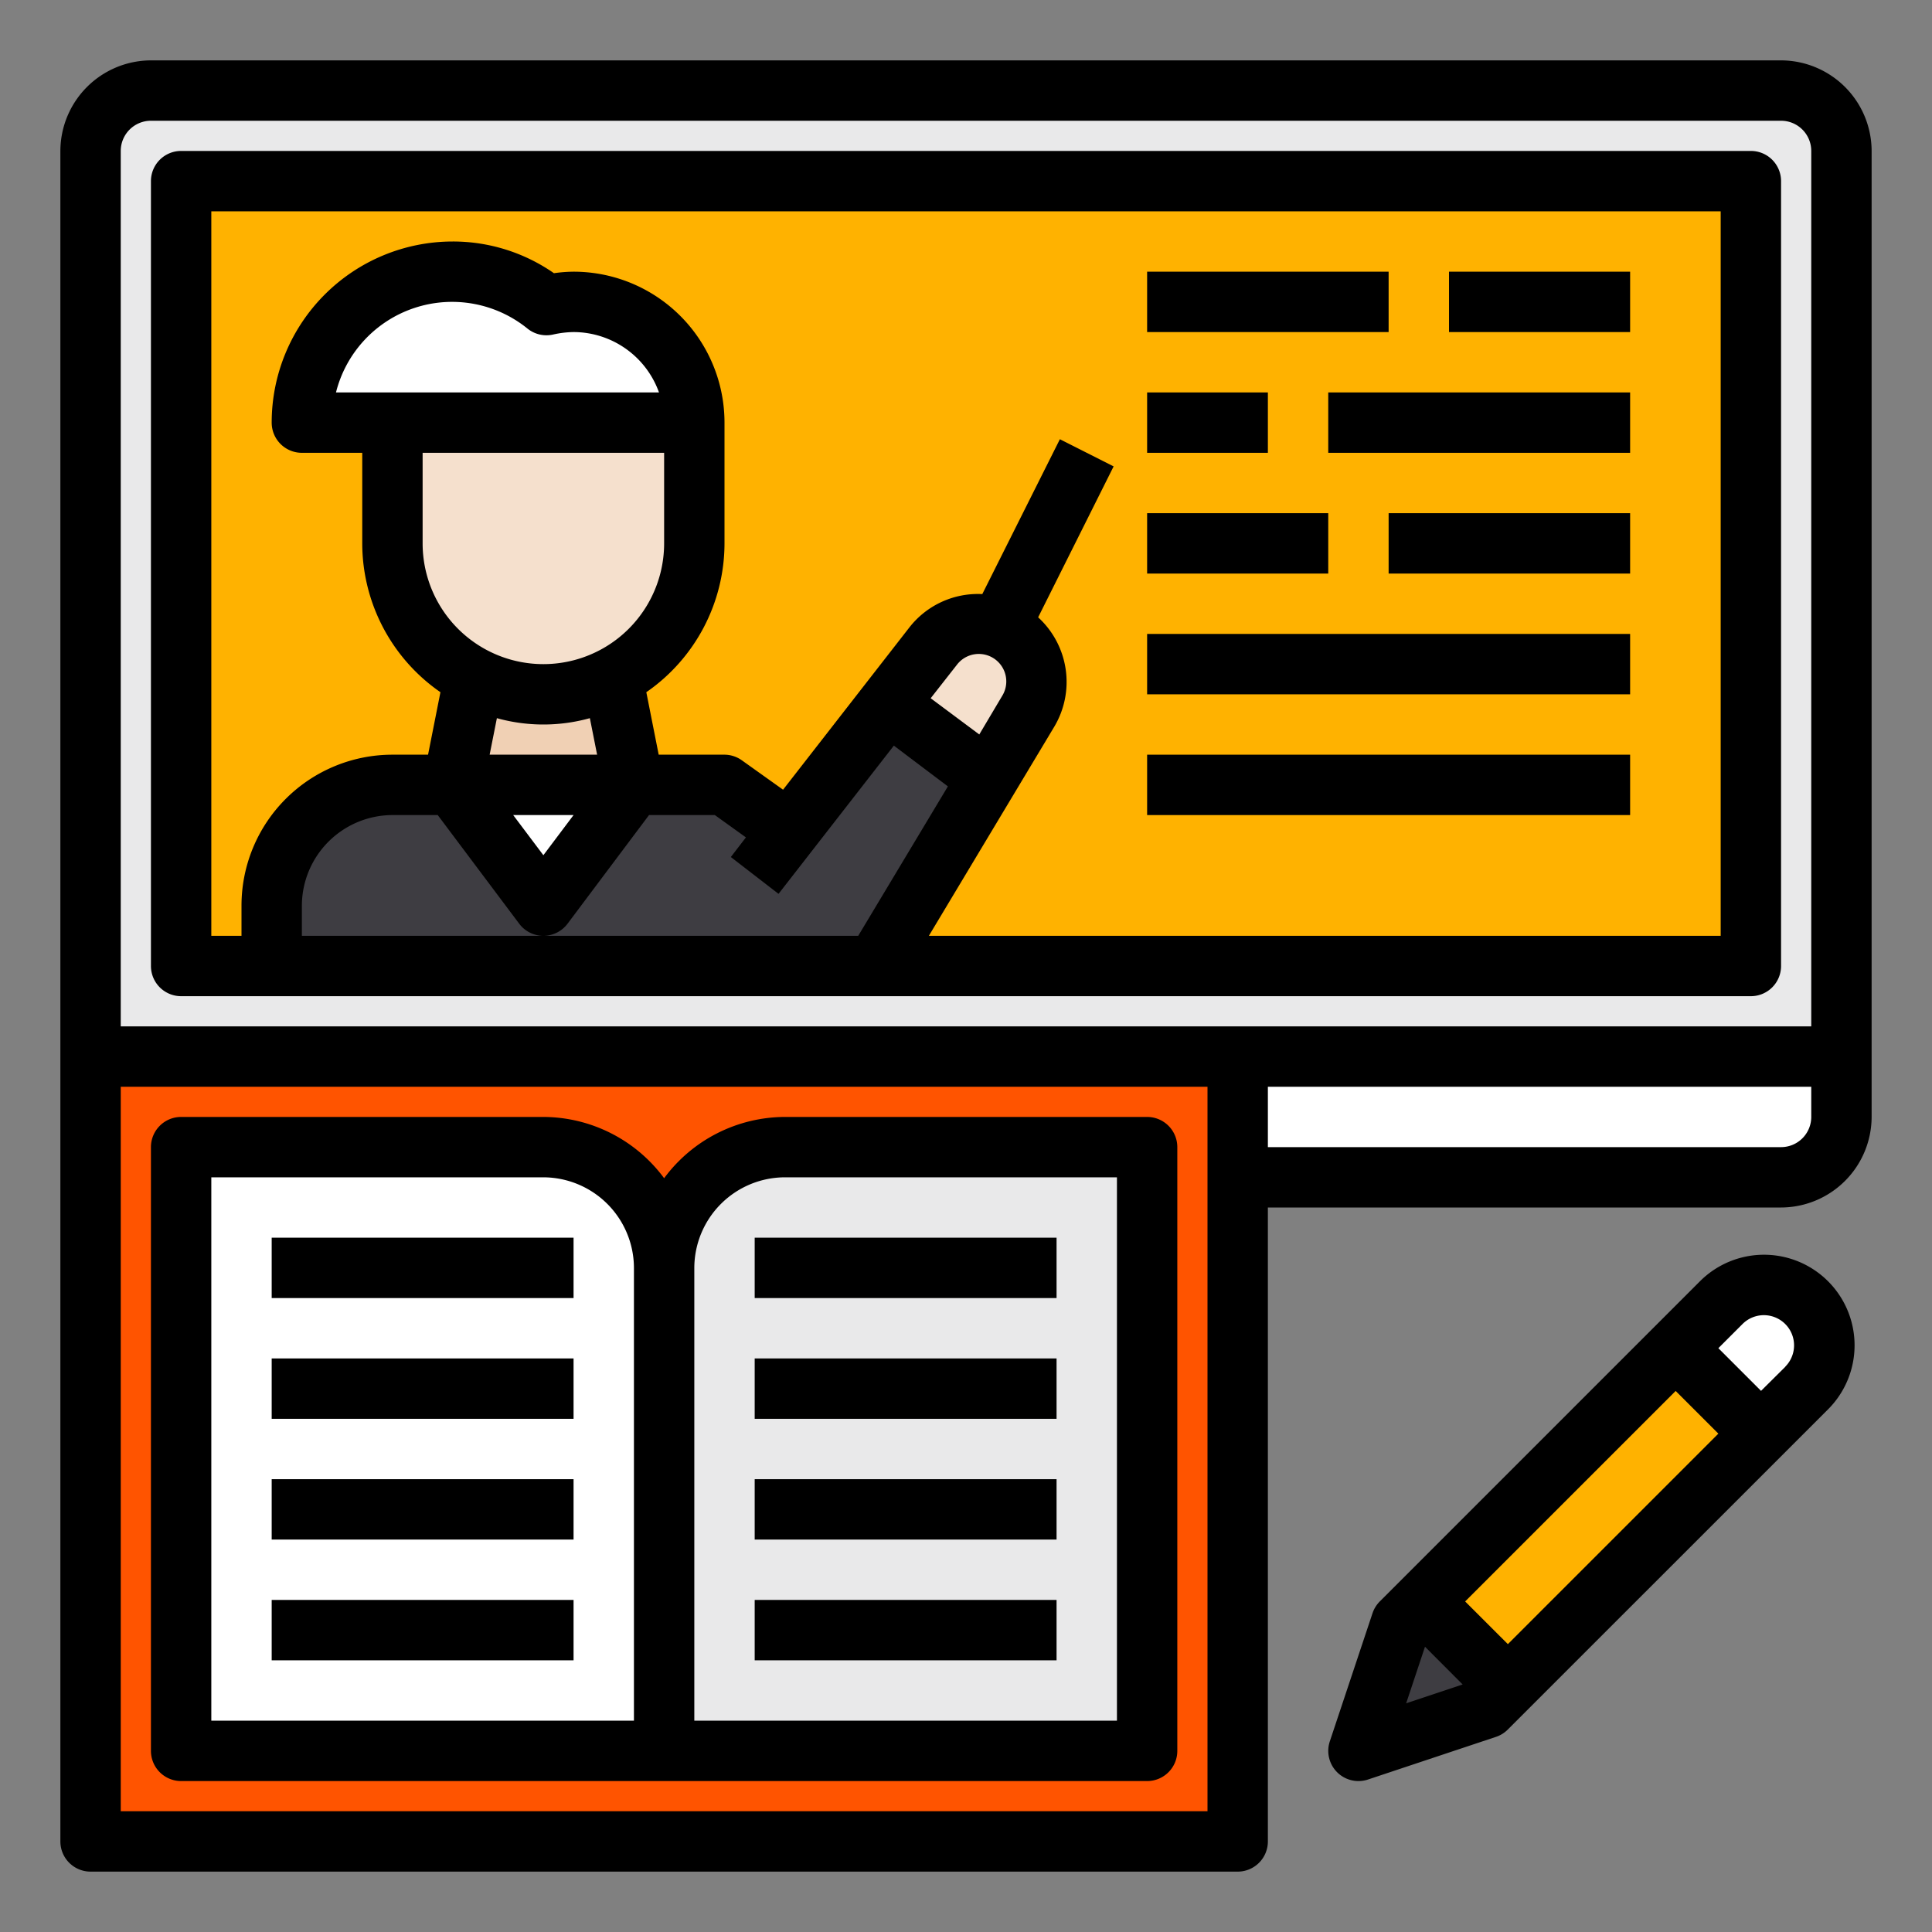 <?xml version="1.0"?>
<svg xmlns="http://www.w3.org/2000/svg" height="512px" viewBox="0 0 64 64" width="512px" class=""><rect x="0" y="0" width="64" height="64" fill="#808080" stroke="none"/><g><g id="Elearning-book-screen-online-education"><path d="m61 35h-58v-30a2 2 0 0 1 2-2h54a2 2 0 0 1 2 2z" fill="#e9e9ea" data-original="#E9E9EA" class=""/><path d="m6 6h52v26h-52z" fill="#2488ff" data-original="#2488FF" class="" style="fill:#FFB200" data-old_color="#2488ff"/><path d="m61 35v2a2.006 2.006 0 0 1 -2 2h-54a2.006 2.006 0 0 1 -2-2v-2z" fill="#acabb1" data-original="#ACABB1" class="" data-old_color="#acabb1" style="fill:#FFFFFF"/><path d="m49.95 55.88-.12.12-.59.59-4.24 1.41 1.41-4.24.71-.71z" fill="#3e3d42" data-original="#3E3D42" class="active-path" style="fill:#3E3D42"/><path d="m59.85 43.15a2 2 0 0 1 0 2.83l-1.51 1.51-2.83-2.83 1.51-1.51a1.992 1.992 0 0 1 2.83 0z" fill="#fff" data-original="#FFF" class=""/><path d="m46.797 48.269h11.865v4.002h-11.865z" fill="#64c37d" transform="matrix(.707 -.707 .707 .707 -20.102 52.009)" data-original="#64C37D" class="" style="fill:#FFB200" data-old_color="#64c37d"/><path d="m3 35h38v26h-38z" fill="#d80027" data-original="#D80027" class="" style="fill:#FF5400" data-old_color="#d80027"/><path d="m22 43v15h-16v-20h12a4 4 0 0 1 4 4z" fill="#fff" data-original="#FFF" class=""/><path d="m22 58v-16a4 4 0 0 1 4-4h12v20z" fill="#e9e9ea" data-original="#E9E9EA" class=""/><path d="m33.1 20.8a1.5 1.5 0 0 1 .38.19 1.9 1.9 0 0 1 .85 1.59 1.871 1.871 0 0 1 -.27.99l-1.33 2.22-3.31-2.47 1.49-1.92a1.889 1.889 0 0 1 2.19-.6z" fill="#f5e0cd" data-original="#F5E0CD" class=""/><path d="m20.29 22.44.71 3.56h-6l.71-3.56a4.962 4.962 0 0 0 4.58 0z" fill="#f0d0b4" data-original="#F0D0B4"/><path d="m21 26-3 4-3-4z" fill="#fff" data-original="#FFF" class=""/><path d="m18 30 3-4h3l2.14 1.53 3.28-4.21 3.31 2.47-3.73 6.21h-20v-2a4 4 0 0 1 4-4h2z" fill="#3e3d42" data-original="#3E3D42" class="active-path" style="fill:#3E3D42"/><path d="m23 14h-13a5 5 0 0 1 5-5 4.949 4.949 0 0 1 3.1 1.11 3.824 3.824 0 0 1 .9-.11 4 4 0 0 1 4 4z" fill="#6a563d" data-original="#6A563D" class="" data-old_color="#6a563d" style="fill:#FFFFFF"/><path d="m13 14h10a0 0 0 0 1 0 0v4a5 5 0 0 1 -5 5 5 5 0 0 1 -5-5v-4a0 0 0 0 1 0 0z" fill="#f5e0cd" data-original="#F5E0CD" class=""/><path d="m25 41h10v2h-10z" data-original="#000000" class="" style="fill:#000000"/><path d="m25 45h10v2h-10z" data-original="#000000" class="" style="fill:#000000"/><path d="m25 49h10v2h-10z" data-original="#000000" class="" style="fill:#000000"/><path d="m25 53h10v2h-10z" data-original="#000000" class="" style="fill:#000000"/><path d="m9 41h10v2h-10z" data-original="#000000" class="" style="fill:#000000"/><path d="m9 45h10v2h-10z" data-original="#000000" class="" style="fill:#000000"/><path d="m9 49h10v2h-10z" data-original="#000000" class="" style="fill:#000000"/><path d="m9 53h10v2h-10z" data-original="#000000" class="" style="fill:#000000"/><path d="m59 2h-54a3.009 3.009 0 0 0 -3 3v56a1 1 0 0 0 1 1h38a1 1 0 0 0 1-1v-21h17a3.009 3.009 0 0 0 3-3v-32a3.009 3.009 0 0 0 -3-3zm-19 58h-36v-24h36zm20-23a1 1 0 0 1 -1 1h-17v-2h18zm0-3h-56v-29a1 1 0 0 1 1-1h54a1 1 0 0 1 1 1z" data-original="#000000" class="" style="fill:#000000"/><path d="m38 37h-12a4.994 4.994 0 0 0 -4 2.03 4.994 4.994 0 0 0 -4-2.03h-12a1 1 0 0 0 -1 1v20a1 1 0 0 0 1 1h32a1 1 0 0 0 1-1v-20a1 1 0 0 0 -1-1zm-17 20h-14v-18h11a3.009 3.009 0 0 1 3 3zm16 0h-14v-15a3.009 3.009 0 0 1 3-3h11z" data-original="#000000" class="" style="fill:#000000"/><path d="m58 5h-52a1 1 0 0 0 -1 1v26a1 1 0 0 0 1 1h52a1 1 0 0 0 1-1v-26a1 1 0 0 0 -1-1zm-48 26v-1a3.009 3.009 0 0 1 3-3h1.5l2.7 3.6a1 1 0 0 0 1.6 0l2.7-3.6h2.18l1.03.74-.5.65 1.58 1.22 3.82-4.91 1.79 1.35-2.97 4.95zm4-16h8v3a4 4 0 0 1 -8 0zm-2.87-2a3.966 3.966 0 0 1 6.35-2.11 1 1 0 0 0 .85.19 3.3 3.3 0 0 1 .67-.08 3.014 3.014 0 0 1 2.83 2zm5.09 12 .24-1.21a5.752 5.752 0 0 0 3.08 0l.24 1.21zm2.78 2-1 1.33-1-1.33zm11.83-3.87.87-1.11a.911.911 0 0 1 1.5 1.03l-.76 1.28zm26.17 7.87h-26.23l4.15-6.92a2.9 2.9 0 0 0 -.53-3.63l2.5-5-1.78-.9-2.57 5.13a2.88 2.88 0 0 0 -2.42 1.11l-4.18 5.37-1.36-.97a1 1 0 0 0 -.58-.19h-2.18l-.41-2.07a6 6 0 0 0 2.59-4.93v-4a5 5 0 0 0 -5-5 4.865 4.865 0 0 0 -.65.05 5.855 5.855 0 0 0 -3.35-1.05 6 6 0 0 0 -6 6 1 1 0 0 0 1 1h2v3a6 6 0 0 0 2.59 4.93l-.41 2.07h-1.18a5 5 0 0 0 -5 5v1h-1v-24h50z" data-original="#000000" class="" style="fill:#000000"/><path d="m38 9h8v2h-8z" data-original="#000000" class="" style="fill:#000000"/><path d="m48 9h6v2h-6z" data-original="#000000" class="" style="fill:#000000"/><path d="m38 13h4v2h-4z" data-original="#000000" class="" style="fill:#000000"/><path d="m44 13h10v2h-10z" data-original="#000000" class="" style="fill:#000000"/><path d="m38 17h6v2h-6z" data-original="#000000" class="" style="fill:#000000"/><path d="m46 17h8v2h-8z" data-original="#000000" class="" style="fill:#000000"/><path d="m38 21h16v2h-16z" data-original="#000000" class="" style="fill:#000000"/><path d="m38 25h16v2h-16z" data-original="#000000" class="" style="fill:#000000"/><path d="m56.313 42.444-10.606 10.606a1.011 1.011 0 0 0 -.241.391l-1.414 4.243a1 1 0 0 0 .948 1.316 1.014 1.014 0 0 0 .316-.051l4.243-1.414a.994.994 0 0 0 .389-.242l10.609-10.607a3 3 0 1 0 -4.244-4.242zm-7.778 10.606 6.974-6.973 1.414 1.414-6.973 6.973zm-1.33 1.5 1.247 1.25-1.871.624zm11.938-9.276-.806.8-1.414-1.414.8-.8a1 1 0 1 1 1.415 1.414z" data-original="#000000" class="" style="fill:#000000"/></g></g> </svg>
